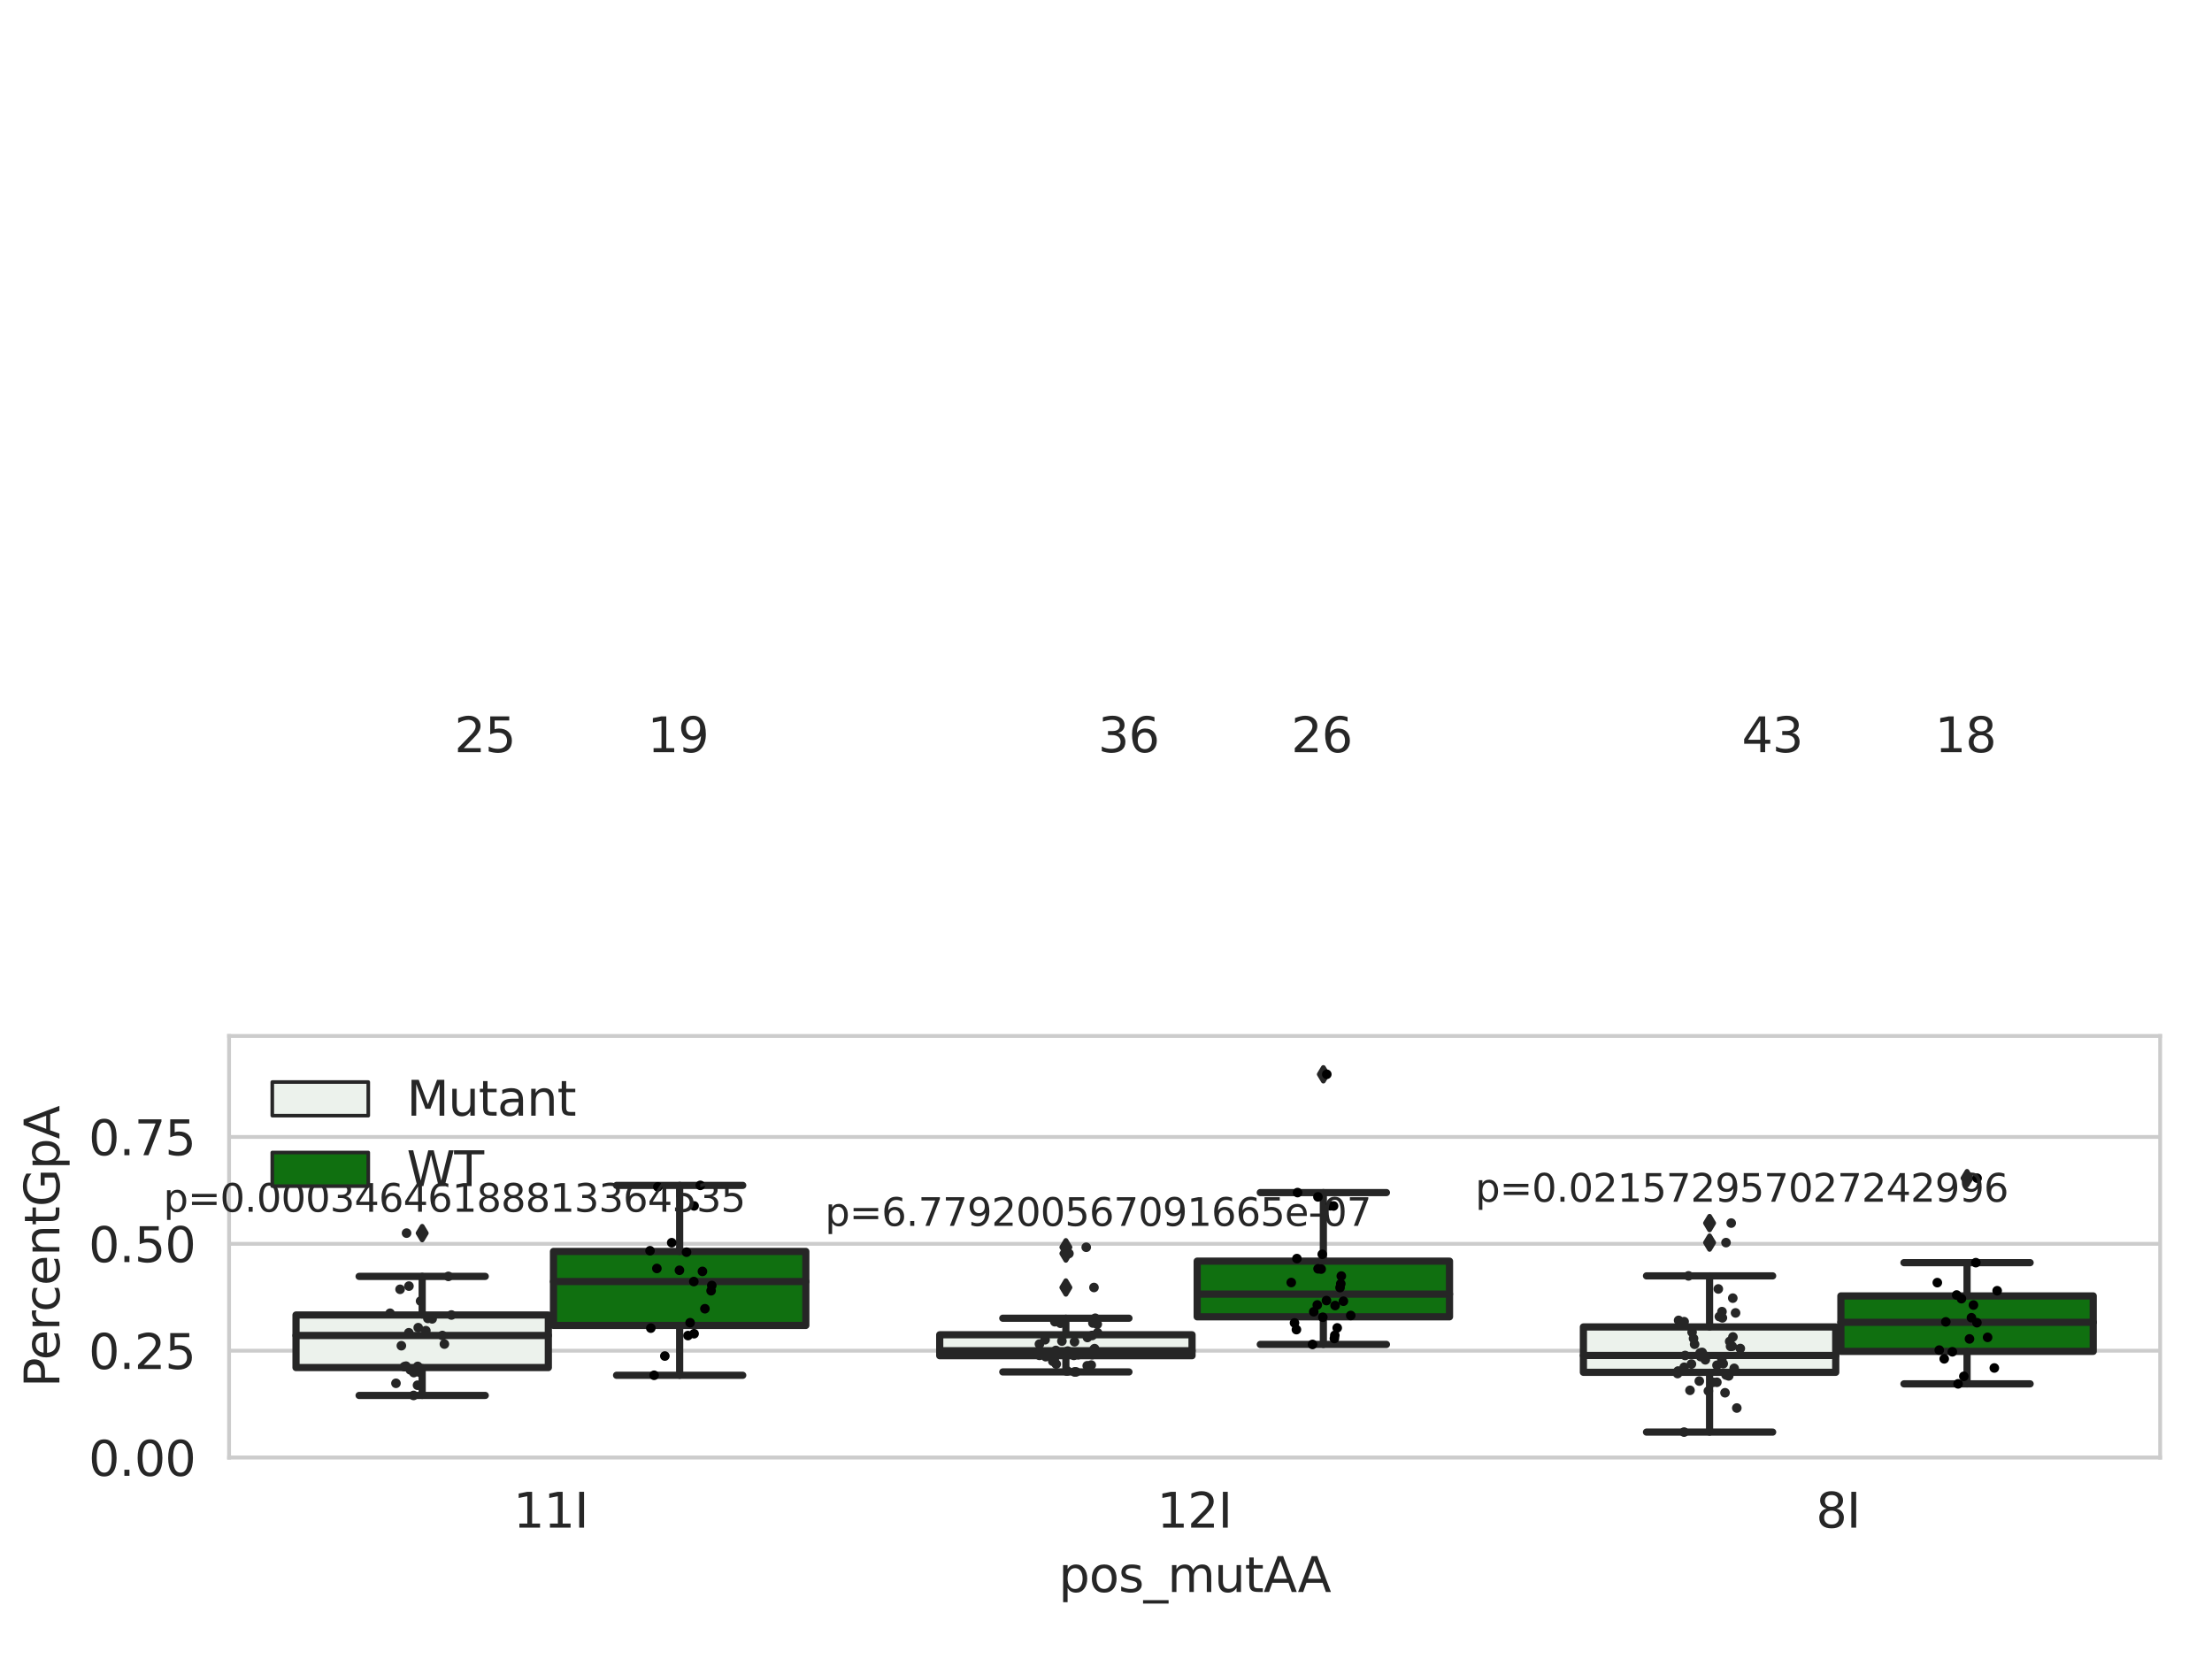 <?xml version="1.0" encoding="utf-8" standalone="no"?>
<!DOCTYPE svg PUBLIC "-//W3C//DTD SVG 1.1//EN"
  "http://www.w3.org/Graphics/SVG/1.1/DTD/svg11.dtd">
<svg xmlns:xlink="http://www.w3.org/1999/xlink" width="460.8pt" height="345.6pt" viewBox="0 0 460.8 345.6" xmlns="http://www.w3.org/2000/svg" version="1.1">
 <defs>
  <style type="text/css">*{stroke-linejoin: round; stroke-linecap: butt}</style>
 </defs>
 <g id="figure_1">
  <g id="patch_1">
   <path d="M 0 345.6 
L 460.8 345.6 
L 460.8 0 
L 0 0 
z
" style="fill: #ffffff"/>
  </g>
  <g id="axes_1">
   <g id="patch_2">
    <path d="M 47.72 303.64 
L 450 303.64 
L 450 215.812 
L 47.72 215.812 
z
" style="fill: #ffffff"/>
   </g>
   <g id="matplotlib.axis_1">
    <g id="xtick_1">
     <g id="text_1">
      <!-- 11I -->
      <g style="fill: #262626" transform="translate(106.929 318.238) scale(0.1 -0.1)">
       <defs>
        <path id="DejaVuSans-31" d="M 794 531 
L 1825 531 
L 1825 4091 
L 703 3866 
L 703 4441 
L 1819 4666 
L 2450 4666 
L 2450 531 
L 3481 531 
L 3481 0 
L 794 0 
L 794 531 
z
" transform="scale(0.016)"/>
        <path id="DejaVuSans-49" d="M 628 4666 
L 1259 4666 
L 1259 0 
L 628 0 
L 628 4666 
z
" transform="scale(0.016)"/>
       </defs>
       <use xlink:href="#DejaVuSans-31"/>
       <use xlink:href="#DejaVuSans-31" x="63.623"/>
       <use xlink:href="#DejaVuSans-49" x="127.246"/>
      </g>
     </g>
    </g>
    <g id="xtick_2">
     <g id="text_2">
      <!-- 12I -->
      <g style="fill: #262626" transform="translate(241.023 318.238) scale(0.1 -0.1)">
       <defs>
        <path id="DejaVuSans-32" d="M 1228 531 
L 3431 531 
L 3431 0 
L 469 0 
L 469 531 
Q 828 903 1448 1529 
Q 2069 2156 2228 2338 
Q 2531 2678 2651 2914 
Q 2772 3150 2772 3378 
Q 2772 3750 2511 3984 
Q 2250 4219 1831 4219 
Q 1534 4219 1204 4116 
Q 875 4013 500 3803 
L 500 4441 
Q 881 4594 1212 4672 
Q 1544 4750 1819 4750 
Q 2544 4750 2975 4387 
Q 3406 4025 3406 3419 
Q 3406 3131 3298 2873 
Q 3191 2616 2906 2266 
Q 2828 2175 2409 1742 
Q 1991 1309 1228 531 
z
" transform="scale(0.016)"/>
       </defs>
       <use xlink:href="#DejaVuSans-31"/>
       <use xlink:href="#DejaVuSans-32" x="63.623"/>
       <use xlink:href="#DejaVuSans-49" x="127.246"/>
      </g>
     </g>
    </g>
    <g id="xtick_3">
     <g id="text_3">
      <!-- 8I -->
      <g style="fill: #262626" transform="translate(378.297 318.238) scale(0.1 -0.1)">
       <defs>
        <path id="DejaVuSans-38" d="M 2034 2216 
Q 1584 2216 1326 1975 
Q 1069 1734 1069 1313 
Q 1069 891 1326 650 
Q 1584 409 2034 409 
Q 2484 409 2743 651 
Q 3003 894 3003 1313 
Q 3003 1734 2745 1975 
Q 2488 2216 2034 2216 
z
M 1403 2484 
Q 997 2584 770 2862 
Q 544 3141 544 3541 
Q 544 4100 942 4425 
Q 1341 4750 2034 4750 
Q 2731 4750 3128 4425 
Q 3525 4100 3525 3541 
Q 3525 3141 3298 2862 
Q 3072 2584 2669 2484 
Q 3125 2378 3379 2068 
Q 3634 1759 3634 1313 
Q 3634 634 3220 271 
Q 2806 -91 2034 -91 
Q 1263 -91 848 271 
Q 434 634 434 1313 
Q 434 1759 690 2068 
Q 947 2378 1403 2484 
z
M 1172 3481 
Q 1172 3119 1398 2916 
Q 1625 2713 2034 2713 
Q 2441 2713 2670 2916 
Q 2900 3119 2900 3481 
Q 2900 3844 2670 4047 
Q 2441 4250 2034 4250 
Q 1625 4250 1398 4047 
Q 1172 3844 1172 3481 
z
" transform="scale(0.016)"/>
       </defs>
       <use xlink:href="#DejaVuSans-38"/>
       <use xlink:href="#DejaVuSans-49" x="63.623"/>
      </g>
     </g>
    </g>
    <g id="text_4">
     <!-- pos_mutAA -->
     <g style="fill: #262626" transform="translate(220.544 331.638) scale(0.1 -0.1)">
      <defs>
       <path id="DejaVuSans-70" d="M 1159 525 
L 1159 -1331 
L 581 -1331 
L 581 3500 
L 1159 3500 
L 1159 2969 
Q 1341 3281 1617 3432 
Q 1894 3584 2278 3584 
Q 2916 3584 3314 3078 
Q 3713 2572 3713 1747 
Q 3713 922 3314 415 
Q 2916 -91 2278 -91 
Q 1894 -91 1617 61 
Q 1341 213 1159 525 
z
M 3116 1747 
Q 3116 2381 2855 2742 
Q 2594 3103 2138 3103 
Q 1681 3103 1420 2742 
Q 1159 2381 1159 1747 
Q 1159 1113 1420 752 
Q 1681 391 2138 391 
Q 2594 391 2855 752 
Q 3116 1113 3116 1747 
z
" transform="scale(0.016)"/>
       <path id="DejaVuSans-6f" d="M 1959 3097 
Q 1497 3097 1228 2736 
Q 959 2375 959 1747 
Q 959 1119 1226 758 
Q 1494 397 1959 397 
Q 2419 397 2687 759 
Q 2956 1122 2956 1747 
Q 2956 2369 2687 2733 
Q 2419 3097 1959 3097 
z
M 1959 3584 
Q 2709 3584 3137 3096 
Q 3566 2609 3566 1747 
Q 3566 888 3137 398 
Q 2709 -91 1959 -91 
Q 1206 -91 779 398 
Q 353 888 353 1747 
Q 353 2609 779 3096 
Q 1206 3584 1959 3584 
z
" transform="scale(0.016)"/>
       <path id="DejaVuSans-73" d="M 2834 3397 
L 2834 2853 
Q 2591 2978 2328 3040 
Q 2066 3103 1784 3103 
Q 1356 3103 1142 2972 
Q 928 2841 928 2578 
Q 928 2378 1081 2264 
Q 1234 2150 1697 2047 
L 1894 2003 
Q 2506 1872 2764 1633 
Q 3022 1394 3022 966 
Q 3022 478 2636 193 
Q 2250 -91 1575 -91 
Q 1294 -91 989 -36 
Q 684 19 347 128 
L 347 722 
Q 666 556 975 473 
Q 1284 391 1588 391 
Q 1994 391 2212 530 
Q 2431 669 2431 922 
Q 2431 1156 2273 1281 
Q 2116 1406 1581 1522 
L 1381 1569 
Q 847 1681 609 1914 
Q 372 2147 372 2553 
Q 372 3047 722 3315 
Q 1072 3584 1716 3584 
Q 2034 3584 2315 3537 
Q 2597 3491 2834 3397 
z
" transform="scale(0.016)"/>
       <path id="DejaVuSans-5f" d="M 3263 -1063 
L 3263 -1509 
L -63 -1509 
L -63 -1063 
L 3263 -1063 
z
" transform="scale(0.016)"/>
       <path id="DejaVuSans-6d" d="M 3328 2828 
Q 3544 3216 3844 3400 
Q 4144 3584 4550 3584 
Q 5097 3584 5394 3201 
Q 5691 2819 5691 2113 
L 5691 0 
L 5113 0 
L 5113 2094 
Q 5113 2597 4934 2840 
Q 4756 3084 4391 3084 
Q 3944 3084 3684 2787 
Q 3425 2491 3425 1978 
L 3425 0 
L 2847 0 
L 2847 2094 
Q 2847 2600 2669 2842 
Q 2491 3084 2119 3084 
Q 1678 3084 1418 2786 
Q 1159 2488 1159 1978 
L 1159 0 
L 581 0 
L 581 3500 
L 1159 3500 
L 1159 2956 
Q 1356 3278 1631 3431 
Q 1906 3584 2284 3584 
Q 2666 3584 2933 3390 
Q 3200 3197 3328 2828 
z
" transform="scale(0.016)"/>
       <path id="DejaVuSans-75" d="M 544 1381 
L 544 3500 
L 1119 3500 
L 1119 1403 
Q 1119 906 1312 657 
Q 1506 409 1894 409 
Q 2359 409 2629 706 
Q 2900 1003 2900 1516 
L 2900 3500 
L 3475 3500 
L 3475 0 
L 2900 0 
L 2900 538 
Q 2691 219 2414 64 
Q 2138 -91 1772 -91 
Q 1169 -91 856 284 
Q 544 659 544 1381 
z
M 1991 3584 
L 1991 3584 
z
" transform="scale(0.016)"/>
       <path id="DejaVuSans-74" d="M 1172 4494 
L 1172 3500 
L 2356 3500 
L 2356 3053 
L 1172 3053 
L 1172 1153 
Q 1172 725 1289 603 
Q 1406 481 1766 481 
L 2356 481 
L 2356 0 
L 1766 0 
Q 1100 0 847 248 
Q 594 497 594 1153 
L 594 3053 
L 172 3053 
L 172 3500 
L 594 3500 
L 594 4494 
L 1172 4494 
z
" transform="scale(0.016)"/>
       <path id="DejaVuSans-41" d="M 2188 4044 
L 1331 1722 
L 3047 1722 
L 2188 4044 
z
M 1831 4666 
L 2547 4666 
L 4325 0 
L 3669 0 
L 3244 1197 
L 1141 1197 
L 716 0 
L 50 0 
L 1831 4666 
z
" transform="scale(0.016)"/>
      </defs>
      <use xlink:href="#DejaVuSans-70"/>
      <use xlink:href="#DejaVuSans-6f" x="63.477"/>
      <use xlink:href="#DejaVuSans-73" x="124.658"/>
      <use xlink:href="#DejaVuSans-5f" x="176.758"/>
      <use xlink:href="#DejaVuSans-6d" x="226.758"/>
      <use xlink:href="#DejaVuSans-75" x="324.17"/>
      <use xlink:href="#DejaVuSans-74" x="387.549"/>
      <use xlink:href="#DejaVuSans-41" x="426.758"/>
      <use xlink:href="#DejaVuSans-41" x="497.916"/>
     </g>
    </g>
   </g>
   <g id="matplotlib.axis_2">
    <g id="ytick_1">
     <g id="line2d_1">
      <path d="M 47.72 303.64 
L 450 303.64 
" clip-path="url(#p7c38dbfe70)" style="fill: none; stroke: #cccccc; stroke-width: 0.8; stroke-linecap: round"/>
     </g>
     <g id="text_5">
      <!-- 0.00 -->
      <g style="fill: #262626" transform="translate(18.454 307.439) scale(0.1 -0.1)">
       <defs>
        <path id="DejaVuSans-30" d="M 2034 4250 
Q 1547 4250 1301 3770 
Q 1056 3291 1056 2328 
Q 1056 1369 1301 889 
Q 1547 409 2034 409 
Q 2525 409 2770 889 
Q 3016 1369 3016 2328 
Q 3016 3291 2770 3770 
Q 2525 4250 2034 4250 
z
M 2034 4750 
Q 2819 4750 3233 4129 
Q 3647 3509 3647 2328 
Q 3647 1150 3233 529 
Q 2819 -91 2034 -91 
Q 1250 -91 836 529 
Q 422 1150 422 2328 
Q 422 3509 836 4129 
Q 1250 4750 2034 4750 
z
" transform="scale(0.016)"/>
        <path id="DejaVuSans-2e" d="M 684 794 
L 1344 794 
L 1344 0 
L 684 0 
L 684 794 
z
" transform="scale(0.016)"/>
       </defs>
       <use xlink:href="#DejaVuSans-30"/>
       <use xlink:href="#DejaVuSans-2e" x="63.623"/>
       <use xlink:href="#DejaVuSans-30" x="95.41"/>
       <use xlink:href="#DejaVuSans-30" x="159.033"/>
      </g>
     </g>
    </g>
    <g id="ytick_2">
     <g id="line2d_2">
      <path d="M 47.72 281.376 
L 450 281.376 
" clip-path="url(#p7c38dbfe70)" style="fill: none; stroke: #cccccc; stroke-width: 0.8; stroke-linecap: round"/>
     </g>
     <g id="text_6">
      <!-- 0.25 -->
      <g style="fill: #262626" transform="translate(18.454 285.176) scale(0.1 -0.1)">
       <defs>
        <path id="DejaVuSans-35" d="M 691 4666 
L 3169 4666 
L 3169 4134 
L 1269 4134 
L 1269 2991 
Q 1406 3038 1543 3061 
Q 1681 3084 1819 3084 
Q 2600 3084 3056 2656 
Q 3513 2228 3513 1497 
Q 3513 744 3044 326 
Q 2575 -91 1722 -91 
Q 1428 -91 1123 -41 
Q 819 9 494 109 
L 494 744 
Q 775 591 1075 516 
Q 1375 441 1709 441 
Q 2250 441 2565 725 
Q 2881 1009 2881 1497 
Q 2881 1984 2565 2268 
Q 2250 2553 1709 2553 
Q 1456 2553 1204 2497 
Q 953 2441 691 2322 
L 691 4666 
z
" transform="scale(0.016)"/>
       </defs>
       <use xlink:href="#DejaVuSans-30"/>
       <use xlink:href="#DejaVuSans-2e" x="63.623"/>
       <use xlink:href="#DejaVuSans-32" x="95.41"/>
       <use xlink:href="#DejaVuSans-35" x="159.033"/>
      </g>
     </g>
    </g>
    <g id="ytick_3">
     <g id="line2d_3">
      <path d="M 47.72 259.113 
L 450 259.113 
" clip-path="url(#p7c38dbfe70)" style="fill: none; stroke: #cccccc; stroke-width: 0.8; stroke-linecap: round"/>
     </g>
     <g id="text_7">
      <!-- 0.50 -->
      <g style="fill: #262626" transform="translate(18.454 262.912) scale(0.1 -0.1)">
       <use xlink:href="#DejaVuSans-30"/>
       <use xlink:href="#DejaVuSans-2e" x="63.623"/>
       <use xlink:href="#DejaVuSans-35" x="95.41"/>
       <use xlink:href="#DejaVuSans-30" x="159.033"/>
      </g>
     </g>
    </g>
    <g id="ytick_4">
     <g id="line2d_4">
      <path d="M 47.72 236.849 
L 450 236.849 
" clip-path="url(#p7c38dbfe70)" style="fill: none; stroke: #cccccc; stroke-width: 0.8; stroke-linecap: round"/>
     </g>
     <g id="text_8">
      <!-- 0.75 -->
      <g style="fill: #262626" transform="translate(18.454 240.648) scale(0.1 -0.1)">
       <defs>
        <path id="DejaVuSans-37" d="M 525 4666 
L 3525 4666 
L 3525 4397 
L 1831 0 
L 1172 0 
L 2766 4134 
L 525 4134 
L 525 4666 
z
" transform="scale(0.016)"/>
       </defs>
       <use xlink:href="#DejaVuSans-30"/>
       <use xlink:href="#DejaVuSans-2e" x="63.623"/>
       <use xlink:href="#DejaVuSans-37" x="95.41"/>
       <use xlink:href="#DejaVuSans-35" x="159.033"/>
      </g>
     </g>
    </g>
    <g id="text_9">
     <!-- PercentGpA -->
     <g style="fill: #262626" transform="translate(12.375 289.002) rotate(-90) scale(0.1 -0.1)">
      <defs>
       <path id="DejaVuSans-50" d="M 1259 4147 
L 1259 2394 
L 2053 2394 
Q 2494 2394 2734 2622 
Q 2975 2850 2975 3272 
Q 2975 3691 2734 3919 
Q 2494 4147 2053 4147 
L 1259 4147 
z
M 628 4666 
L 2053 4666 
Q 2838 4666 3239 4311 
Q 3641 3956 3641 3272 
Q 3641 2581 3239 2228 
Q 2838 1875 2053 1875 
L 1259 1875 
L 1259 0 
L 628 0 
L 628 4666 
z
" transform="scale(0.016)"/>
       <path id="DejaVuSans-65" d="M 3597 1894 
L 3597 1613 
L 953 1613 
Q 991 1019 1311 708 
Q 1631 397 2203 397 
Q 2534 397 2845 478 
Q 3156 559 3463 722 
L 3463 178 
Q 3153 47 2828 -22 
Q 2503 -91 2169 -91 
Q 1331 -91 842 396 
Q 353 884 353 1716 
Q 353 2575 817 3079 
Q 1281 3584 2069 3584 
Q 2775 3584 3186 3129 
Q 3597 2675 3597 1894 
z
M 3022 2063 
Q 3016 2534 2758 2815 
Q 2500 3097 2075 3097 
Q 1594 3097 1305 2825 
Q 1016 2553 972 2059 
L 3022 2063 
z
" transform="scale(0.016)"/>
       <path id="DejaVuSans-72" d="M 2631 2963 
Q 2534 3019 2420 3045 
Q 2306 3072 2169 3072 
Q 1681 3072 1420 2755 
Q 1159 2438 1159 1844 
L 1159 0 
L 581 0 
L 581 3500 
L 1159 3500 
L 1159 2956 
Q 1341 3275 1631 3429 
Q 1922 3584 2338 3584 
Q 2397 3584 2469 3576 
Q 2541 3569 2628 3553 
L 2631 2963 
z
" transform="scale(0.016)"/>
       <path id="DejaVuSans-63" d="M 3122 3366 
L 3122 2828 
Q 2878 2963 2633 3030 
Q 2388 3097 2138 3097 
Q 1578 3097 1268 2742 
Q 959 2388 959 1747 
Q 959 1106 1268 751 
Q 1578 397 2138 397 
Q 2388 397 2633 464 
Q 2878 531 3122 666 
L 3122 134 
Q 2881 22 2623 -34 
Q 2366 -91 2075 -91 
Q 1284 -91 818 406 
Q 353 903 353 1747 
Q 353 2603 823 3093 
Q 1294 3584 2113 3584 
Q 2378 3584 2631 3529 
Q 2884 3475 3122 3366 
z
" transform="scale(0.016)"/>
       <path id="DejaVuSans-6e" d="M 3513 2113 
L 3513 0 
L 2938 0 
L 2938 2094 
Q 2938 2591 2744 2837 
Q 2550 3084 2163 3084 
Q 1697 3084 1428 2787 
Q 1159 2491 1159 1978 
L 1159 0 
L 581 0 
L 581 3500 
L 1159 3500 
L 1159 2956 
Q 1366 3272 1645 3428 
Q 1925 3584 2291 3584 
Q 2894 3584 3203 3211 
Q 3513 2838 3513 2113 
z
" transform="scale(0.016)"/>
       <path id="DejaVuSans-47" d="M 3809 666 
L 3809 1919 
L 2778 1919 
L 2778 2438 
L 4434 2438 
L 4434 434 
Q 4069 175 3628 42 
Q 3188 -91 2688 -91 
Q 1594 -91 976 548 
Q 359 1188 359 2328 
Q 359 3472 976 4111 
Q 1594 4750 2688 4750 
Q 3144 4750 3555 4637 
Q 3966 4525 4313 4306 
L 4313 3634 
Q 3963 3931 3569 4081 
Q 3175 4231 2741 4231 
Q 1884 4231 1454 3753 
Q 1025 3275 1025 2328 
Q 1025 1384 1454 906 
Q 1884 428 2741 428 
Q 3075 428 3337 486 
Q 3600 544 3809 666 
z
" transform="scale(0.016)"/>
      </defs>
      <use xlink:href="#DejaVuSans-50"/>
      <use xlink:href="#DejaVuSans-65" x="56.678"/>
      <use xlink:href="#DejaVuSans-72" x="118.201"/>
      <use xlink:href="#DejaVuSans-63" x="157.064"/>
      <use xlink:href="#DejaVuSans-65" x="212.045"/>
      <use xlink:href="#DejaVuSans-6e" x="273.568"/>
      <use xlink:href="#DejaVuSans-74" x="336.947"/>
      <use xlink:href="#DejaVuSans-47" x="376.156"/>
      <use xlink:href="#DejaVuSans-70" x="453.646"/>
      <use xlink:href="#DejaVuSans-41" x="517.123"/>
     </g>
    </g>
   </g>
   <g id="patch_3">
    <path d="M 61.666 284.89 
L 114.23 284.89 
L 114.23 273.939 
L 61.666 273.939 
L 61.666 284.89 
z
" clip-path="url(#p7c38dbfe70)" style="fill: #ecf2ec; stroke: #262626; stroke-width: 1.5; stroke-linejoin: miter"/>
   </g>
   <g id="patch_4">
    <path d="M 115.303 276.11 
L 167.868 276.11 
L 167.868 260.702 
L 115.303 260.702 
L 115.303 276.11 
z
" clip-path="url(#p7c38dbfe70)" style="fill: #107010; stroke: #262626; stroke-width: 1.5; stroke-linejoin: miter"/>
   </g>
   <g id="patch_5">
    <path d="M 195.759 282.419 
L 248.324 282.419 
L 248.324 278.058 
L 195.759 278.058 
L 195.759 282.419 
z
" clip-path="url(#p7c38dbfe70)" style="fill: #ecf2ec; stroke: #262626; stroke-width: 1.5; stroke-linejoin: miter"/>
   </g>
   <g id="patch_6">
    <path d="M 249.396 274.316 
L 301.961 274.316 
L 301.961 262.721 
L 249.396 262.721 
L 249.396 274.316 
z
" clip-path="url(#p7c38dbfe70)" style="fill: #107010; stroke: #262626; stroke-width: 1.5; stroke-linejoin: miter"/>
   </g>
   <g id="patch_7">
    <path d="M 329.852 285.875 
L 382.417 285.875 
L 382.417 276.425 
L 329.852 276.425 
L 329.852 285.875 
z
" clip-path="url(#p7c38dbfe70)" style="fill: #ecf2ec; stroke: #262626; stroke-width: 1.5; stroke-linejoin: miter"/>
   </g>
   <g id="patch_8">
    <path d="M 383.49 281.515 
L 436.054 281.515 
L 436.054 269.963 
L 383.49 269.963 
L 383.49 281.515 
z
" clip-path="url(#p7c38dbfe70)" style="fill: #107010; stroke: #262626; stroke-width: 1.5; stroke-linejoin: miter"/>
   </g>
   <g id="patch_9">
    <path d="M 114.767 303.64 
L 114.767 303.64 
L 114.767 303.64 
L 114.767 303.64 
z
" clip-path="url(#p7c38dbfe70)" style="fill: #ecf2ec; stroke: #262626; stroke-width: 0.75; stroke-linejoin: miter"/>
   </g>
   <g id="patch_10">
    <path d="M 114.767 303.64 
L 114.767 303.64 
L 114.767 303.64 
L 114.767 303.64 
z
" clip-path="url(#p7c38dbfe70)" style="fill: #107010; stroke: #262626; stroke-width: 0.75; stroke-linejoin: miter"/>
   </g>
   <g id="PathCollection_1"/>
   <g id="PathCollection_2"/>
   <g id="line2d_5">
    <path d="M 87.948 284.89 
L 87.948 290.694 
" clip-path="url(#p7c38dbfe70)" style="fill: none; stroke: #262626; stroke-width: 1.5; stroke-linecap: round"/>
   </g>
   <g id="line2d_6">
    <path d="M 87.948 273.939 
L 87.948 265.894 
" clip-path="url(#p7c38dbfe70)" style="fill: none; stroke: #262626; stroke-width: 1.5; stroke-linecap: round"/>
   </g>
   <g id="line2d_7">
    <path d="M 74.807 290.694 
L 101.089 290.694 
" clip-path="url(#p7c38dbfe70)" style="fill: none; stroke: #262626; stroke-width: 1.5; stroke-linecap: round"/>
   </g>
   <g id="line2d_8">
    <path d="M 74.807 265.894 
L 101.089 265.894 
" clip-path="url(#p7c38dbfe70)" style="fill: none; stroke: #262626; stroke-width: 1.5; stroke-linecap: round"/>
   </g>
   <g id="line2d_9">
    <defs>
     <path id="m9f55f925de" d="M -0 1.414 
L 0.849 0 
L 0 -1.414 
L -0.849 -0 
z
" style="stroke: #262626; stroke-linejoin: miter"/>
    </defs>
    <g clip-path="url(#p7c38dbfe70)">
     <use xlink:href="#m9f55f925de" x="87.948" y="256.881" style="fill: #262626; stroke: #262626; stroke-linejoin: miter"/>
    </g>
   </g>
   <g id="line2d_10">
    <path d="M 141.585 276.11 
L 141.585 286.496 
" clip-path="url(#p7c38dbfe70)" style="fill: none; stroke: #262626; stroke-width: 1.5; stroke-linecap: round"/>
   </g>
   <g id="line2d_11">
    <path d="M 141.585 260.702 
L 141.585 246.935 
" clip-path="url(#p7c38dbfe70)" style="fill: none; stroke: #262626; stroke-width: 1.5; stroke-linecap: round"/>
   </g>
   <g id="line2d_12">
    <path d="M 128.444 286.496 
L 154.726 286.496 
" clip-path="url(#p7c38dbfe70)" style="fill: none; stroke: #262626; stroke-width: 1.5; stroke-linecap: round"/>
   </g>
   <g id="line2d_13">
    <path d="M 128.444 246.935 
L 154.726 246.935 
" clip-path="url(#p7c38dbfe70)" style="fill: none; stroke: #262626; stroke-width: 1.5; stroke-linecap: round"/>
   </g>
   <g id="line2d_14"/>
   <g id="line2d_15">
    <path d="M 222.041 282.419 
L 222.041 285.798 
" clip-path="url(#p7c38dbfe70)" style="fill: none; stroke: #262626; stroke-width: 1.5; stroke-linecap: round"/>
   </g>
   <g id="line2d_16">
    <path d="M 222.041 278.058 
L 222.041 274.611 
" clip-path="url(#p7c38dbfe70)" style="fill: none; stroke: #262626; stroke-width: 1.5; stroke-linecap: round"/>
   </g>
   <g id="line2d_17">
    <path d="M 208.9 285.798 
L 235.182 285.798 
" clip-path="url(#p7c38dbfe70)" style="fill: none; stroke: #262626; stroke-width: 1.5; stroke-linecap: round"/>
   </g>
   <g id="line2d_18">
    <path d="M 208.9 274.611 
L 235.182 274.611 
" clip-path="url(#p7c38dbfe70)" style="fill: none; stroke: #262626; stroke-width: 1.5; stroke-linecap: round"/>
   </g>
   <g id="line2d_19">
    <g clip-path="url(#p7c38dbfe70)">
     <use xlink:href="#m9f55f925de" x="222.041" y="261.132" style="fill: #262626; stroke: #262626; stroke-linejoin: miter"/>
     <use xlink:href="#m9f55f925de" x="222.041" y="259.826" style="fill: #262626; stroke: #262626; stroke-linejoin: miter"/>
     <use xlink:href="#m9f55f925de" x="222.041" y="268.207" style="fill: #262626; stroke: #262626; stroke-linejoin: miter"/>
    </g>
   </g>
   <g id="line2d_20">
    <path d="M 275.679 274.316 
L 275.679 280.068 
" clip-path="url(#p7c38dbfe70)" style="fill: none; stroke: #262626; stroke-width: 1.5; stroke-linecap: round"/>
   </g>
   <g id="line2d_21">
    <path d="M 275.679 262.721 
L 275.679 248.437 
" clip-path="url(#p7c38dbfe70)" style="fill: none; stroke: #262626; stroke-width: 1.5; stroke-linecap: round"/>
   </g>
   <g id="line2d_22">
    <path d="M 262.538 280.068 
L 288.82 280.068 
" clip-path="url(#p7c38dbfe70)" style="fill: none; stroke: #262626; stroke-width: 1.5; stroke-linecap: round"/>
   </g>
   <g id="line2d_23">
    <path d="M 262.538 248.437 
L 288.82 248.437 
" clip-path="url(#p7c38dbfe70)" style="fill: none; stroke: #262626; stroke-width: 1.5; stroke-linecap: round"/>
   </g>
   <g id="line2d_24">
    <g clip-path="url(#p7c38dbfe70)">
     <use xlink:href="#m9f55f925de" x="275.679" y="223.796" style="fill: #262626; stroke: #262626; stroke-linejoin: miter"/>
    </g>
   </g>
   <g id="line2d_25">
    <path d="M 356.135 285.875 
L 356.135 298.332 
" clip-path="url(#p7c38dbfe70)" style="fill: none; stroke: #262626; stroke-width: 1.5; stroke-linecap: round"/>
   </g>
   <g id="line2d_26">
    <path d="M 356.135 276.425 
L 356.135 265.789 
" clip-path="url(#p7c38dbfe70)" style="fill: none; stroke: #262626; stroke-width: 1.5; stroke-linecap: round"/>
   </g>
   <g id="line2d_27">
    <path d="M 342.994 298.332 
L 369.276 298.332 
" clip-path="url(#p7c38dbfe70)" style="fill: none; stroke: #262626; stroke-width: 1.5; stroke-linecap: round"/>
   </g>
   <g id="line2d_28">
    <path d="M 342.994 265.789 
L 369.276 265.789 
" clip-path="url(#p7c38dbfe70)" style="fill: none; stroke: #262626; stroke-width: 1.5; stroke-linecap: round"/>
   </g>
   <g id="line2d_29">
    <g clip-path="url(#p7c38dbfe70)">
     <use xlink:href="#m9f55f925de" x="356.135" y="258.857" style="fill: #262626; stroke: #262626; stroke-linejoin: miter"/>
     <use xlink:href="#m9f55f925de" x="356.135" y="254.791" style="fill: #262626; stroke: #262626; stroke-linejoin: miter"/>
    </g>
   </g>
   <g id="line2d_30">
    <path d="M 409.772 281.515 
L 409.772 288.282 
" clip-path="url(#p7c38dbfe70)" style="fill: none; stroke: #262626; stroke-width: 1.5; stroke-linecap: round"/>
   </g>
   <g id="line2d_31">
    <path d="M 409.772 269.963 
L 409.772 263.035 
" clip-path="url(#p7c38dbfe70)" style="fill: none; stroke: #262626; stroke-width: 1.5; stroke-linecap: round"/>
   </g>
   <g id="line2d_32">
    <path d="M 396.631 288.282 
L 422.913 288.282 
" clip-path="url(#p7c38dbfe70)" style="fill: none; stroke: #262626; stroke-width: 1.5; stroke-linecap: round"/>
   </g>
   <g id="line2d_33">
    <path d="M 396.631 263.035 
L 422.913 263.035 
" clip-path="url(#p7c38dbfe70)" style="fill: none; stroke: #262626; stroke-width: 1.5; stroke-linecap: round"/>
   </g>
   <g id="line2d_34">
    <g clip-path="url(#p7c38dbfe70)">
     <use xlink:href="#m9f55f925de" x="409.772" y="245.432" style="fill: #262626; stroke: #262626; stroke-linejoin: miter"/>
    </g>
   </g>
   <g id="line2d_35">
    <path d="M 61.666 278.206 
L 114.23 278.206 
" clip-path="url(#p7c38dbfe70)" style="fill: none; stroke: #262626; stroke-width: 1.5; stroke-linecap: round"/>
   </g>
   <g id="line2d_36">
    <path d="M 115.303 266.973 
L 167.868 266.973 
" clip-path="url(#p7c38dbfe70)" style="fill: none; stroke: #262626; stroke-width: 1.5; stroke-linecap: round"/>
   </g>
   <g id="line2d_37">
    <path d="M 195.759 281.387 
L 248.324 281.387 
" clip-path="url(#p7c38dbfe70)" style="fill: none; stroke: #262626; stroke-width: 1.5; stroke-linecap: round"/>
   </g>
   <g id="line2d_38">
    <path d="M 249.396 269.583 
L 301.961 269.583 
" clip-path="url(#p7c38dbfe70)" style="fill: none; stroke: #262626; stroke-width: 1.5; stroke-linecap: round"/>
   </g>
   <g id="line2d_39">
    <path d="M 329.852 282.371 
L 382.417 282.371 
" clip-path="url(#p7c38dbfe70)" style="fill: none; stroke: #262626; stroke-width: 1.5; stroke-linecap: round"/>
   </g>
   <g id="line2d_40">
    <path d="M 383.49 275.457 
L 436.054 275.457 
" clip-path="url(#p7c38dbfe70)" style="fill: none; stroke: #262626; stroke-width: 1.5; stroke-linecap: round"/>
   </g>
   <g id="patch_11">
    <path d="M 47.72 303.64 
L 47.72 215.812 
" style="fill: none; stroke: #cccccc; stroke-width: 0.8; stroke-linejoin: miter; stroke-linecap: square"/>
   </g>
   <g id="patch_12">
    <path d="M 450 303.64 
L 450 215.812 
" style="fill: none; stroke: #cccccc; stroke-width: 0.8; stroke-linejoin: miter; stroke-linecap: square"/>
   </g>
   <g id="patch_13">
    <path d="M 47.72 303.64 
L 450 303.64 
" style="fill: none; stroke: #cccccc; stroke-width: 0.8; stroke-linejoin: miter; stroke-linecap: square"/>
   </g>
   <g id="patch_14">
    <path d="M 47.72 215.812 
L 450 215.812 
" style="fill: none; stroke: #cccccc; stroke-width: 0.8; stroke-linejoin: miter; stroke-linecap: square"/>
   </g>
   <g id="PathCollection_3">
    <defs>
     <path id="C0_0_edad32d024" d="M 0 1 
C 0.265 1 0.52 0.895 0.707 0.707 
C 0.895 0.52 1 0.265 1 -0 
C 1 -0.265 0.895 -0.52 0.707 -0.707 
C 0.52 -0.895 0.265 -1 0 -1 
C -0.265 -1 -0.52 -0.895 -0.707 -0.707 
C -0.895 -0.52 -1 -0.265 -1 0 
C -1 0.265 -0.895 0.52 -0.707 0.707 
C -0.52 0.895 -0.265 1 0 1 
z
"/>
    </defs>
    <g clip-path="url(#p7c38dbfe70)">
     <use xlink:href="#C0_0_edad32d024" x="85.191" y="267.917" style="fill: #262626"/>
    </g>
    <g clip-path="url(#p7c38dbfe70)">
     <use xlink:href="#C0_0_edad32d024" x="84.229" y="284.705" style="fill: #262626"/>
    </g>
    <g clip-path="url(#p7c38dbfe70)">
     <use xlink:href="#C0_0_edad32d024" x="93.405" y="265.894" style="fill: #262626"/>
    </g>
    <g clip-path="url(#p7c38dbfe70)">
     <use xlink:href="#C0_0_edad32d024" x="81.258" y="273.574" style="fill: #262626"/>
    </g>
    <g clip-path="url(#p7c38dbfe70)">
     <use xlink:href="#C0_0_edad32d024" x="83.611" y="280.337" style="fill: #262626"/>
    </g>
    <g clip-path="url(#p7c38dbfe70)">
     <use xlink:href="#C0_0_edad32d024" x="85.164" y="277.638" style="fill: #262626"/>
    </g>
    <g clip-path="url(#p7c38dbfe70)">
     <use xlink:href="#C0_0_edad32d024" x="87.615" y="271.037" style="fill: #262626"/>
    </g>
    <g clip-path="url(#p7c38dbfe70)">
     <use xlink:href="#C0_0_edad32d024" x="87.162" y="284.89" style="fill: #262626"/>
    </g>
    <g clip-path="url(#p7c38dbfe70)">
     <use xlink:href="#C0_0_edad32d024" x="87.46" y="285.894" style="fill: #262626"/>
    </g>
    <g clip-path="url(#p7c38dbfe70)">
     <use xlink:href="#C0_0_edad32d024" x="82.487" y="288.165" style="fill: #262626"/>
    </g>
    <g clip-path="url(#p7c38dbfe70)">
     <use xlink:href="#C0_0_edad32d024" x="87.023" y="284.642" style="fill: #262626"/>
    </g>
    <g clip-path="url(#p7c38dbfe70)">
     <use xlink:href="#C0_0_edad32d024" x="84.693" y="256.881" style="fill: #262626"/>
    </g>
    <g clip-path="url(#p7c38dbfe70)">
     <use xlink:href="#C0_0_edad32d024" x="90.023" y="274.741" style="fill: #262626"/>
    </g>
    <g clip-path="url(#p7c38dbfe70)">
     <use xlink:href="#C0_0_edad32d024" x="85.465" y="285.357" style="fill: #262626"/>
    </g>
    <g clip-path="url(#p7c38dbfe70)">
     <use xlink:href="#C0_0_edad32d024" x="86.976" y="288.566" style="fill: #262626"/>
    </g>
    <g clip-path="url(#p7c38dbfe70)">
     <use xlink:href="#C0_0_edad32d024" x="94.037" y="273.939" style="fill: #262626"/>
    </g>
    <g clip-path="url(#p7c38dbfe70)">
     <use xlink:href="#C0_0_edad32d024" x="92.157" y="278.206" style="fill: #262626"/>
    </g>
    <g clip-path="url(#p7c38dbfe70)">
     <use xlink:href="#C0_0_edad32d024" x="86.154" y="290.694" style="fill: #262626"/>
    </g>
    <g clip-path="url(#p7c38dbfe70)">
     <use xlink:href="#C0_0_edad32d024" x="89.126" y="274.65" style="fill: #262626"/>
    </g>
    <g clip-path="url(#p7c38dbfe70)">
     <use xlink:href="#C0_0_edad32d024" x="83.343" y="268.587" style="fill: #262626"/>
    </g>
    <g clip-path="url(#p7c38dbfe70)">
     <use xlink:href="#C0_0_edad32d024" x="86.204" y="285.934" style="fill: #262626"/>
    </g>
    <g clip-path="url(#p7c38dbfe70)">
     <use xlink:href="#C0_0_edad32d024" x="87.122" y="276.575" style="fill: #262626"/>
    </g>
    <g clip-path="url(#p7c38dbfe70)">
     <use xlink:href="#C0_0_edad32d024" x="84.579" y="284.595" style="fill: #262626"/>
    </g>
    <g clip-path="url(#p7c38dbfe70)">
     <use xlink:href="#C0_0_edad32d024" x="92.576" y="279.994" style="fill: #262626"/>
    </g>
    <g clip-path="url(#p7c38dbfe70)">
     <use xlink:href="#C0_0_edad32d024" x="88.716" y="277.208" style="fill: #262626"/>
    </g>
   </g>
   <g id="PathCollection_4">
    <defs>
     <path id="C1_0_ee3b71545d" d="M 0 1 
C 0.265 1 0.52 0.895 0.707 0.707 
C 0.895 0.52 1 0.265 1 -0 
C 1 -0.265 0.895 -0.52 0.707 -0.707 
C 0.52 -0.895 0.265 -1 0 -1 
C -0.265 -1 -0.52 -0.895 -0.707 -0.707 
C -0.895 -0.52 -1 -0.265 -1 0 
C -1 0.265 -0.895 0.52 -0.707 0.707 
C -0.52 0.895 -0.265 1 0 1 
z
"/>
    </defs>
    <g clip-path="url(#p7c38dbfe70)">
     <use xlink:href="#C1_0_ee3b71545d" x="137.039" y="247.242"/>
    </g>
    <g clip-path="url(#p7c38dbfe70)">
     <use xlink:href="#C1_0_ee3b71545d" x="144.535" y="266.973"/>
    </g>
    <g clip-path="url(#p7c38dbfe70)">
     <use xlink:href="#C1_0_ee3b71545d" x="145.887" y="246.935"/>
    </g>
    <g clip-path="url(#p7c38dbfe70)">
     <use xlink:href="#C1_0_ee3b71545d" x="135.413" y="260.552"/>
    </g>
    <g clip-path="url(#p7c38dbfe70)">
     <use xlink:href="#C1_0_ee3b71545d" x="139.93" y="258.876"/>
    </g>
    <g clip-path="url(#p7c38dbfe70)">
     <use xlink:href="#C1_0_ee3b71545d" x="136.264" y="286.496"/>
    </g>
    <g clip-path="url(#p7c38dbfe70)">
     <use xlink:href="#C1_0_ee3b71545d" x="141.541" y="264.621"/>
    </g>
    <g clip-path="url(#p7c38dbfe70)">
     <use xlink:href="#C1_0_ee3b71545d" x="144.593" y="251.214"/>
    </g>
    <g clip-path="url(#p7c38dbfe70)">
     <use xlink:href="#C1_0_ee3b71545d" x="138.499" y="282.485"/>
    </g>
    <g clip-path="url(#p7c38dbfe70)">
     <use xlink:href="#C1_0_ee3b71545d" x="143.763" y="275.546"/>
    </g>
    <g clip-path="url(#p7c38dbfe70)">
     <use xlink:href="#C1_0_ee3b71545d" x="144.594" y="277.836"/>
    </g>
    <g clip-path="url(#p7c38dbfe70)">
     <use xlink:href="#C1_0_ee3b71545d" x="135.577" y="276.675"/>
    </g>
    <g clip-path="url(#p7c38dbfe70)">
     <use xlink:href="#C1_0_ee3b71545d" x="148.134" y="268.887"/>
    </g>
    <g clip-path="url(#p7c38dbfe70)">
     <use xlink:href="#C1_0_ee3b71545d" x="143.32" y="278.225"/>
    </g>
    <g clip-path="url(#p7c38dbfe70)">
     <use xlink:href="#C1_0_ee3b71545d" x="143.016" y="260.852"/>
    </g>
    <g clip-path="url(#p7c38dbfe70)">
     <use xlink:href="#C1_0_ee3b71545d" x="146.332" y="264.855"/>
    </g>
    <g clip-path="url(#p7c38dbfe70)">
     <use xlink:href="#C1_0_ee3b71545d" x="146.847" y="272.634"/>
    </g>
    <g clip-path="url(#p7c38dbfe70)">
     <use xlink:href="#C1_0_ee3b71545d" x="136.839" y="264.244"/>
    </g>
    <g clip-path="url(#p7c38dbfe70)">
     <use xlink:href="#C1_0_ee3b71545d" x="148.278" y="267.793"/>
    </g>
   </g>
   <g id="PathCollection_5">
    <defs>
     <path id="C2_0_8cd9f56251" d="M 0 1 
C 0.265 1 0.52 0.895 0.707 0.707 
C 0.895 0.52 1 0.265 1 -0 
C 1 -0.265 0.895 -0.52 0.707 -0.707 
C 0.52 -0.895 0.265 -1 0 -1 
C -0.265 -1 -0.52 -0.895 -0.707 -0.707 
C -0.895 -0.52 -1 -0.265 -1 0 
C -1 0.265 -0.895 0.52 -0.707 0.707 
C -0.52 0.895 -0.265 1 0 1 
z
"/>
    </defs>
    <g clip-path="url(#p7c38dbfe70)">
     <use xlink:href="#C2_0_8cd9f56251" x="222.79" y="282.07" style="fill: #262626"/>
    </g>
    <g clip-path="url(#p7c38dbfe70)">
     <use xlink:href="#C2_0_8cd9f56251" x="217.839" y="282.619" style="fill: #262626"/>
    </g>
    <g clip-path="url(#p7c38dbfe70)">
     <use xlink:href="#C2_0_8cd9f56251" x="224.607" y="282.213" style="fill: #262626"/>
    </g>
    <g clip-path="url(#p7c38dbfe70)">
     <use xlink:href="#C2_0_8cd9f56251" x="219.959" y="281.318" style="fill: #262626"/>
    </g>
    <g clip-path="url(#p7c38dbfe70)">
     <use xlink:href="#C2_0_8cd9f56251" x="222.676" y="261.132" style="fill: #262626"/>
    </g>
    <g clip-path="url(#p7c38dbfe70)">
     <use xlink:href="#C2_0_8cd9f56251" x="216.532" y="279.999" style="fill: #262626"/>
    </g>
    <g clip-path="url(#p7c38dbfe70)">
     <use xlink:href="#C2_0_8cd9f56251" x="227.853" y="281.178" style="fill: #262626"/>
    </g>
    <g clip-path="url(#p7c38dbfe70)">
     <use xlink:href="#C2_0_8cd9f56251" x="226.487" y="284.515" style="fill: #262626"/>
    </g>
    <g clip-path="url(#p7c38dbfe70)">
     <use xlink:href="#C2_0_8cd9f56251" x="217.712" y="279.09" style="fill: #262626"/>
    </g>
    <g clip-path="url(#p7c38dbfe70)">
     <use xlink:href="#C2_0_8cd9f56251" x="227.673" y="275.608" style="fill: #262626"/>
    </g>
    <g clip-path="url(#p7c38dbfe70)">
     <use xlink:href="#C2_0_8cd9f56251" x="228.159" y="274.611" style="fill: #262626"/>
    </g>
    <g clip-path="url(#p7c38dbfe70)">
     <use xlink:href="#C2_0_8cd9f56251" x="220.917" y="275.66" style="fill: #262626"/>
    </g>
    <g clip-path="url(#p7c38dbfe70)">
     <use xlink:href="#C2_0_8cd9f56251" x="219.75" y="275.339" style="fill: #262626"/>
    </g>
    <g clip-path="url(#p7c38dbfe70)">
     <use xlink:href="#C2_0_8cd9f56251" x="220.698" y="281.774" style="fill: #262626"/>
    </g>
    <g clip-path="url(#p7c38dbfe70)">
     <use xlink:href="#C2_0_8cd9f56251" x="219.319" y="283.572" style="fill: #262626"/>
    </g>
    <g clip-path="url(#p7c38dbfe70)">
     <use xlink:href="#C2_0_8cd9f56251" x="219.632" y="283.05" style="fill: #262626"/>
    </g>
    <g clip-path="url(#p7c38dbfe70)">
     <use xlink:href="#C2_0_8cd9f56251" x="223.7" y="282.353" style="fill: #262626"/>
    </g>
    <g clip-path="url(#p7c38dbfe70)">
     <use xlink:href="#C2_0_8cd9f56251" x="218.865" y="282.047" style="fill: #262626"/>
    </g>
    <g clip-path="url(#p7c38dbfe70)">
     <use xlink:href="#C2_0_8cd9f56251" x="220.033" y="284.165" style="fill: #262626"/>
    </g>
    <g clip-path="url(#p7c38dbfe70)">
     <use xlink:href="#C2_0_8cd9f56251" x="221.213" y="279.374" style="fill: #262626"/>
    </g>
    <g clip-path="url(#p7c38dbfe70)">
     <use xlink:href="#C2_0_8cd9f56251" x="228.64" y="277.641" style="fill: #262626"/>
    </g>
    <g clip-path="url(#p7c38dbfe70)">
     <use xlink:href="#C2_0_8cd9f56251" x="228.581" y="275.866" style="fill: #262626"/>
    </g>
    <g clip-path="url(#p7c38dbfe70)">
     <use xlink:href="#C2_0_8cd9f56251" x="226.282" y="259.826" style="fill: #262626"/>
    </g>
    <g clip-path="url(#p7c38dbfe70)">
     <use xlink:href="#C2_0_8cd9f56251" x="224.162" y="285.79" style="fill: #262626"/>
    </g>
    <g clip-path="url(#p7c38dbfe70)">
     <use xlink:href="#C2_0_8cd9f56251" x="222.429" y="281.456" style="fill: #262626"/>
    </g>
    <g clip-path="url(#p7c38dbfe70)">
     <use xlink:href="#C2_0_8cd9f56251" x="227.896" y="268.207" style="fill: #262626"/>
    </g>
    <g clip-path="url(#p7c38dbfe70)">
     <use xlink:href="#C2_0_8cd9f56251" x="222.345" y="285.599" style="fill: #262626"/>
    </g>
    <g clip-path="url(#p7c38dbfe70)">
     <use xlink:href="#C2_0_8cd9f56251" x="223.843" y="279.514" style="fill: #262626"/>
    </g>
    <g clip-path="url(#p7c38dbfe70)">
     <use xlink:href="#C2_0_8cd9f56251" x="227.324" y="284.374" style="fill: #262626"/>
    </g>
    <g clip-path="url(#p7c38dbfe70)">
     <use xlink:href="#C2_0_8cd9f56251" x="223.849" y="285.798" style="fill: #262626"/>
    </g>
    <g clip-path="url(#p7c38dbfe70)">
     <use xlink:href="#C2_0_8cd9f56251" x="227.532" y="278.197" style="fill: #262626"/>
    </g>
    <g clip-path="url(#p7c38dbfe70)">
     <use xlink:href="#C2_0_8cd9f56251" x="226.533" y="278.625" style="fill: #262626"/>
    </g>
    <g clip-path="url(#p7c38dbfe70)">
     <use xlink:href="#C2_0_8cd9f56251" x="216.535" y="282.343" style="fill: #262626"/>
    </g>
    <g clip-path="url(#p7c38dbfe70)">
     <use xlink:href="#C2_0_8cd9f56251" x="228.021" y="280.944" style="fill: #262626"/>
    </g>
    <g clip-path="url(#p7c38dbfe70)">
     <use xlink:href="#C2_0_8cd9f56251" x="223.61" y="282.081" style="fill: #262626"/>
    </g>
    <g clip-path="url(#p7c38dbfe70)">
     <use xlink:href="#C2_0_8cd9f56251" x="227.494" y="282.204" style="fill: #262626"/>
    </g>
   </g>
   <g id="PathCollection_6">
    <defs>
     <path id="C3_0_bb8295f656" d="M 0 1 
C 0.265 1 0.52 0.895 0.707 0.707 
C 0.895 0.52 1 0.265 1 -0 
C 1 -0.265 0.895 -0.52 0.707 -0.707 
C 0.52 -0.895 0.265 -1 0 -1 
C -0.265 -1 -0.52 -0.895 -0.707 -0.707 
C -0.895 -0.52 -1 -0.265 -1 0 
C -1 0.265 -0.895 0.52 -0.707 0.707 
C -0.52 0.895 -0.265 1 0 1 
z
"/>
    </defs>
    <g clip-path="url(#p7c38dbfe70)">
     <use xlink:href="#C3_0_bb8295f656" x="277.119" y="251.186"/>
    </g>
    <g clip-path="url(#p7c38dbfe70)">
     <use xlink:href="#C3_0_bb8295f656" x="278.567" y="276.624"/>
    </g>
    <g clip-path="url(#p7c38dbfe70)">
     <use xlink:href="#C3_0_bb8295f656" x="273.68" y="273.261"/>
    </g>
    <g clip-path="url(#p7c38dbfe70)">
     <use xlink:href="#C3_0_bb8295f656" x="277.978" y="278.834"/>
    </g>
    <g clip-path="url(#p7c38dbfe70)">
     <use xlink:href="#C3_0_bb8295f656" x="274.576" y="264.318"/>
    </g>
    <g clip-path="url(#p7c38dbfe70)">
     <use xlink:href="#C3_0_bb8295f656" x="274.415" y="271.846"/>
    </g>
    <g clip-path="url(#p7c38dbfe70)">
     <use xlink:href="#C3_0_bb8295f656" x="277.806" y="251.226"/>
    </g>
    <g clip-path="url(#p7c38dbfe70)">
     <use xlink:href="#C3_0_bb8295f656" x="270.303" y="248.437"/>
    </g>
    <g clip-path="url(#p7c38dbfe70)">
     <use xlink:href="#C3_0_bb8295f656" x="281.386" y="274.042"/>
    </g>
    <g clip-path="url(#p7c38dbfe70)">
     <use xlink:href="#C3_0_bb8295f656" x="269.672" y="275.591"/>
    </g>
    <g clip-path="url(#p7c38dbfe70)">
     <use xlink:href="#C3_0_bb8295f656" x="270.168" y="262.188"/>
    </g>
    <g clip-path="url(#p7c38dbfe70)">
     <use xlink:href="#C3_0_bb8295f656" x="274.552" y="249.334"/>
    </g>
    <g clip-path="url(#p7c38dbfe70)">
     <use xlink:href="#C3_0_bb8295f656" x="275.566" y="274.408"/>
    </g>
    <g clip-path="url(#p7c38dbfe70)">
     <use xlink:href="#C3_0_bb8295f656" x="268.991" y="267.173"/>
    </g>
    <g clip-path="url(#p7c38dbfe70)">
     <use xlink:href="#C3_0_bb8295f656" x="273.42" y="280.068"/>
    </g>
    <g clip-path="url(#p7c38dbfe70)">
     <use xlink:href="#C3_0_bb8295f656" x="279.857" y="271.064"/>
    </g>
    <g clip-path="url(#p7c38dbfe70)">
     <use xlink:href="#C3_0_bb8295f656" x="278.129" y="271.964"/>
    </g>
    <g clip-path="url(#p7c38dbfe70)">
     <use xlink:href="#C3_0_bb8295f656" x="279.313" y="267.432"/>
    </g>
    <g clip-path="url(#p7c38dbfe70)">
     <use xlink:href="#C3_0_bb8295f656" x="279.156" y="268.233"/>
    </g>
    <g clip-path="url(#p7c38dbfe70)">
     <use xlink:href="#C3_0_bb8295f656" x="278.065" y="278.17"/>
    </g>
    <g clip-path="url(#p7c38dbfe70)">
     <use xlink:href="#C3_0_bb8295f656" x="270.07" y="276.982"/>
    </g>
    <g clip-path="url(#p7c38dbfe70)">
     <use xlink:href="#C3_0_bb8295f656" x="275.224" y="264.372"/>
    </g>
    <g clip-path="url(#p7c38dbfe70)">
     <use xlink:href="#C3_0_bb8295f656" x="279.419" y="265.824"/>
    </g>
    <g clip-path="url(#p7c38dbfe70)">
     <use xlink:href="#C3_0_bb8295f656" x="276.325" y="270.933"/>
    </g>
    <g clip-path="url(#p7c38dbfe70)">
     <use xlink:href="#C3_0_bb8295f656" x="275.451" y="261.292"/>
    </g>
    <g clip-path="url(#p7c38dbfe70)">
     <use xlink:href="#C3_0_bb8295f656" x="276.395" y="223.796"/>
    </g>
   </g>
   <g id="PathCollection_7">
    <defs>
     <path id="C4_0_fcb775247c" d="M 0 1 
C 0.265 1 0.52 0.895 0.707 0.707 
C 0.895 0.52 1 0.265 1 -0 
C 1 -0.265 0.895 -0.52 0.707 -0.707 
C 0.52 -0.895 0.265 -1 0 -1 
C -0.265 -1 -0.52 -0.895 -0.707 -0.707 
C -0.895 -0.52 -1 -0.265 -1 0 
C -1 0.265 -0.895 0.52 -0.707 0.707 
C -0.52 0.895 -0.265 1 0 1 
z
"/>
    </defs>
    <g clip-path="url(#p7c38dbfe70)">
     <use xlink:href="#C4_0_fcb775247c" x="350.838" y="275.328" style="fill: #262626"/>
    </g>
    <g clip-path="url(#p7c38dbfe70)">
     <use xlink:href="#C4_0_fcb775247c" x="358.721" y="273.238" style="fill: #262626"/>
    </g>
    <g clip-path="url(#p7c38dbfe70)">
     <use xlink:href="#C4_0_fcb775247c" x="352.056" y="289.63" style="fill: #262626"/>
    </g>
    <g clip-path="url(#p7c38dbfe70)">
     <use xlink:href="#C4_0_fcb775247c" x="354.161" y="281.839" style="fill: #262626"/>
    </g>
    <g clip-path="url(#p7c38dbfe70)">
     <use xlink:href="#C4_0_fcb775247c" x="355.231" y="282.512" style="fill: #262626"/>
    </g>
    <g clip-path="url(#p7c38dbfe70)">
     <use xlink:href="#C4_0_fcb775247c" x="355.256" y="283.272" style="fill: #262626"/>
    </g>
    <g clip-path="url(#p7c38dbfe70)">
     <use xlink:href="#C4_0_fcb775247c" x="359.56" y="258.857" style="fill: #262626"/>
    </g>
    <g clip-path="url(#p7c38dbfe70)">
     <use xlink:href="#C4_0_fcb775247c" x="351.742" y="265.789" style="fill: #262626"/>
    </g>
    <g clip-path="url(#p7c38dbfe70)">
     <use xlink:href="#C4_0_fcb775247c" x="358.806" y="274.527" style="fill: #262626"/>
    </g>
    <g clip-path="url(#p7c38dbfe70)">
     <use xlink:href="#C4_0_fcb775247c" x="360.503" y="280.474" style="fill: #262626"/>
    </g>
    <g clip-path="url(#p7c38dbfe70)">
     <use xlink:href="#C4_0_fcb775247c" x="361.262" y="285.051" style="fill: #262626"/>
    </g>
    <g clip-path="url(#p7c38dbfe70)">
     <use xlink:href="#C4_0_fcb775247c" x="361.808" y="293.317" style="fill: #262626"/>
    </g>
    <g clip-path="url(#p7c38dbfe70)">
     <use xlink:href="#C4_0_fcb775247c" x="355.886" y="289.771" style="fill: #262626"/>
    </g>
    <g clip-path="url(#p7c38dbfe70)">
     <use xlink:href="#C4_0_fcb775247c" x="360.641" y="254.791" style="fill: #262626"/>
    </g>
    <g clip-path="url(#p7c38dbfe70)">
     <use xlink:href="#C4_0_fcb775247c" x="357.655" y="287.952" style="fill: #262626"/>
    </g>
    <g clip-path="url(#p7c38dbfe70)">
     <use xlink:href="#C4_0_fcb775247c" x="358.978" y="284.086" style="fill: #262626"/>
    </g>
    <g clip-path="url(#p7c38dbfe70)">
     <use xlink:href="#C4_0_fcb775247c" x="354.265" y="282.61" style="fill: #262626"/>
    </g>
    <g clip-path="url(#p7c38dbfe70)">
     <use xlink:href="#C4_0_fcb775247c" x="351.043" y="282.371" style="fill: #262626"/>
    </g>
    <g clip-path="url(#p7c38dbfe70)">
     <use xlink:href="#C4_0_fcb775247c" x="362.539" y="280.918" style="fill: #262626"/>
    </g>
    <g clip-path="url(#p7c38dbfe70)">
     <use xlink:href="#C4_0_fcb775247c" x="356.86" y="287.96" style="fill: #262626"/>
    </g>
    <g clip-path="url(#p7c38dbfe70)">
     <use xlink:href="#C4_0_fcb775247c" x="358.686" y="283.086" style="fill: #262626"/>
    </g>
    <g clip-path="url(#p7c38dbfe70)">
     <use xlink:href="#C4_0_fcb775247c" x="360.126" y="286.624" style="fill: #262626"/>
    </g>
    <g clip-path="url(#p7c38dbfe70)">
     <use xlink:href="#C4_0_fcb775247c" x="349.564" y="285.613" style="fill: #262626"/>
    </g>
    <g clip-path="url(#p7c38dbfe70)">
     <use xlink:href="#C4_0_fcb775247c" x="354.591" y="281.733" style="fill: #262626"/>
    </g>
    <g clip-path="url(#p7c38dbfe70)">
     <use xlink:href="#C4_0_fcb775247c" x="358.177" y="274.265" style="fill: #262626"/>
    </g>
    <g clip-path="url(#p7c38dbfe70)">
     <use xlink:href="#C4_0_fcb775247c" x="361.003" y="278.51" style="fill: #262626"/>
    </g>
    <g clip-path="url(#p7c38dbfe70)">
     <use xlink:href="#C4_0_fcb775247c" x="359.355" y="290.137" style="fill: #262626"/>
    </g>
    <g clip-path="url(#p7c38dbfe70)">
     <use xlink:href="#C4_0_fcb775247c" x="352.794" y="278.829" style="fill: #262626"/>
    </g>
    <g clip-path="url(#p7c38dbfe70)">
     <use xlink:href="#C4_0_fcb775247c" x="353.995" y="287.7" style="fill: #262626"/>
    </g>
    <g clip-path="url(#p7c38dbfe70)">
     <use xlink:href="#C4_0_fcb775247c" x="357.679" y="284.402" style="fill: #262626"/>
    </g>
    <g clip-path="url(#p7c38dbfe70)">
     <use xlink:href="#C4_0_fcb775247c" x="353.018" y="280.038" style="fill: #262626"/>
    </g>
    <g clip-path="url(#p7c38dbfe70)">
     <use xlink:href="#C4_0_fcb775247c" x="352.494" y="277.521" style="fill: #262626"/>
    </g>
    <g clip-path="url(#p7c38dbfe70)">
     <use xlink:href="#C4_0_fcb775247c" x="350.841" y="284.824" style="fill: #262626"/>
    </g>
    <g clip-path="url(#p7c38dbfe70)">
     <use xlink:href="#C4_0_fcb775247c" x="360.971" y="270.426" style="fill: #262626"/>
    </g>
    <g clip-path="url(#p7c38dbfe70)">
     <use xlink:href="#C4_0_fcb775247c" x="360.33" y="279.447" style="fill: #262626"/>
    </g>
    <g clip-path="url(#p7c38dbfe70)">
     <use xlink:href="#C4_0_fcb775247c" x="357.955" y="268.51" style="fill: #262626"/>
    </g>
    <g clip-path="url(#p7c38dbfe70)">
     <use xlink:href="#C4_0_fcb775247c" x="359.567" y="286.438" style="fill: #262626"/>
    </g>
    <g clip-path="url(#p7c38dbfe70)">
     <use xlink:href="#C4_0_fcb775247c" x="361.549" y="273.503" style="fill: #262626"/>
    </g>
    <g clip-path="url(#p7c38dbfe70)">
     <use xlink:href="#C4_0_fcb775247c" x="360.847" y="280.449" style="fill: #262626"/>
    </g>
    <g clip-path="url(#p7c38dbfe70)">
     <use xlink:href="#C4_0_fcb775247c" x="349.472" y="286.136" style="fill: #262626"/>
    </g>
    <g clip-path="url(#p7c38dbfe70)">
     <use xlink:href="#C4_0_fcb775247c" x="352.358" y="284.156" style="fill: #262626"/>
    </g>
    <g clip-path="url(#p7c38dbfe70)">
     <use xlink:href="#C4_0_fcb775247c" x="350.824" y="298.332" style="fill: #262626"/>
    </g>
    <g clip-path="url(#p7c38dbfe70)">
     <use xlink:href="#C4_0_fcb775247c" x="349.684" y="275.058" style="fill: #262626"/>
    </g>
   </g>
   <g id="PathCollection_8">
    <defs>
     <path id="C5_0_04b86e2bd3" d="M 0 1 
C 0.265 1 0.52 0.895 0.707 0.707 
C 0.895 0.52 1 0.265 1 -0 
C 1 -0.265 0.895 -0.52 0.707 -0.707 
C 0.52 -0.895 0.265 -1 0 -1 
C -0.265 -1 -0.52 -0.895 -0.707 -0.707 
C -0.895 -0.52 -1 -0.265 -1 0 
C -1 0.265 -0.895 0.52 -0.707 0.707 
C -0.52 0.895 -0.265 1 0 1 
z
"/>
    </defs>
    <g clip-path="url(#p7c38dbfe70)">
     <use xlink:href="#C5_0_04b86e2bd3" x="408.606" y="270.538"/>
    </g>
    <g clip-path="url(#p7c38dbfe70)">
     <use xlink:href="#C5_0_04b86e2bd3" x="411.864" y="245.432"/>
    </g>
    <g clip-path="url(#p7c38dbfe70)">
     <use xlink:href="#C5_0_04b86e2bd3" x="403.578" y="267.195"/>
    </g>
    <g clip-path="url(#p7c38dbfe70)">
     <use xlink:href="#C5_0_04b86e2bd3" x="410.279" y="278.919"/>
    </g>
    <g clip-path="url(#p7c38dbfe70)">
     <use xlink:href="#C5_0_04b86e2bd3" x="405.016" y="283.071"/>
    </g>
    <g clip-path="url(#p7c38dbfe70)">
     <use xlink:href="#C5_0_04b86e2bd3" x="411.603" y="263.035"/>
    </g>
    <g clip-path="url(#p7c38dbfe70)">
     <use xlink:href="#C5_0_04b86e2bd3" x="403.982" y="281.249"/>
    </g>
    <g clip-path="url(#p7c38dbfe70)">
     <use xlink:href="#C5_0_04b86e2bd3" x="407.604" y="269.772"/>
    </g>
    <g clip-path="url(#p7c38dbfe70)">
     <use xlink:href="#C5_0_04b86e2bd3" x="414.053" y="278.597"/>
    </g>
    <g clip-path="url(#p7c38dbfe70)">
     <use xlink:href="#C5_0_04b86e2bd3" x="415.454" y="284.975"/>
    </g>
    <g clip-path="url(#p7c38dbfe70)">
     <use xlink:href="#C5_0_04b86e2bd3" x="407.903" y="288.282"/>
    </g>
    <g clip-path="url(#p7c38dbfe70)">
     <use xlink:href="#C5_0_04b86e2bd3" x="406.707" y="281.603"/>
    </g>
    <g clip-path="url(#p7c38dbfe70)">
     <use xlink:href="#C5_0_04b86e2bd3" x="416.046" y="268.883"/>
    </g>
    <g clip-path="url(#p7c38dbfe70)">
     <use xlink:href="#C5_0_04b86e2bd3" x="411.108" y="271.866"/>
    </g>
    <g clip-path="url(#p7c38dbfe70)">
     <use xlink:href="#C5_0_04b86e2bd3" x="405.35" y="275.37"/>
    </g>
    <g clip-path="url(#p7c38dbfe70)">
     <use xlink:href="#C5_0_04b86e2bd3" x="411.829" y="275.543"/>
    </g>
    <g clip-path="url(#p7c38dbfe70)">
     <use xlink:href="#C5_0_04b86e2bd3" x="410.687" y="274.507"/>
    </g>
    <g clip-path="url(#p7c38dbfe70)">
     <use xlink:href="#C5_0_04b86e2bd3" x="409.107" y="286.712"/>
    </g>
   </g>
   <g id="text_10">
    <!-- 25 -->
    <g style="fill: #262626" transform="translate(94.653 156.7) scale(0.1 -0.1)">
     <use xlink:href="#DejaVuSans-32"/>
     <use xlink:href="#DejaVuSans-35" x="63.623"/>
    </g>
   </g>
   <g id="text_11">
    <!-- p=0.00034646188813364535 -->
    <g style="fill: #262626" transform="translate(34.045 252.429) scale(0.08 -0.08)">
     <defs>
      <path id="DejaVuSans-3d" d="M 678 2906 
L 4684 2906 
L 4684 2381 
L 678 2381 
L 678 2906 
z
M 678 1631 
L 4684 1631 
L 4684 1100 
L 678 1100 
L 678 1631 
z
" transform="scale(0.016)"/>
      <path id="DejaVuSans-33" d="M 2597 2516 
Q 3050 2419 3304 2112 
Q 3559 1806 3559 1356 
Q 3559 666 3084 287 
Q 2609 -91 1734 -91 
Q 1441 -91 1130 -33 
Q 819 25 488 141 
L 488 750 
Q 750 597 1062 519 
Q 1375 441 1716 441 
Q 2309 441 2620 675 
Q 2931 909 2931 1356 
Q 2931 1769 2642 2001 
Q 2353 2234 1838 2234 
L 1294 2234 
L 1294 2753 
L 1863 2753 
Q 2328 2753 2575 2939 
Q 2822 3125 2822 3475 
Q 2822 3834 2567 4026 
Q 2313 4219 1838 4219 
Q 1578 4219 1281 4162 
Q 984 4106 628 3988 
L 628 4550 
Q 988 4650 1302 4700 
Q 1616 4750 1894 4750 
Q 2613 4750 3031 4423 
Q 3450 4097 3450 3541 
Q 3450 3153 3228 2886 
Q 3006 2619 2597 2516 
z
" transform="scale(0.016)"/>
      <path id="DejaVuSans-34" d="M 2419 4116 
L 825 1625 
L 2419 1625 
L 2419 4116 
z
M 2253 4666 
L 3047 4666 
L 3047 1625 
L 3713 1625 
L 3713 1100 
L 3047 1100 
L 3047 0 
L 2419 0 
L 2419 1100 
L 313 1100 
L 313 1709 
L 2253 4666 
z
" transform="scale(0.016)"/>
      <path id="DejaVuSans-36" d="M 2113 2584 
Q 1688 2584 1439 2293 
Q 1191 2003 1191 1497 
Q 1191 994 1439 701 
Q 1688 409 2113 409 
Q 2538 409 2786 701 
Q 3034 994 3034 1497 
Q 3034 2003 2786 2293 
Q 2538 2584 2113 2584 
z
M 3366 4563 
L 3366 3988 
Q 3128 4100 2886 4159 
Q 2644 4219 2406 4219 
Q 1781 4219 1451 3797 
Q 1122 3375 1075 2522 
Q 1259 2794 1537 2939 
Q 1816 3084 2150 3084 
Q 2853 3084 3261 2657 
Q 3669 2231 3669 1497 
Q 3669 778 3244 343 
Q 2819 -91 2113 -91 
Q 1303 -91 875 529 
Q 447 1150 447 2328 
Q 447 3434 972 4092 
Q 1497 4750 2381 4750 
Q 2619 4750 2861 4703 
Q 3103 4656 3366 4563 
z
" transform="scale(0.016)"/>
     </defs>
     <use xlink:href="#DejaVuSans-70"/>
     <use xlink:href="#DejaVuSans-3d" x="63.477"/>
     <use xlink:href="#DejaVuSans-30" x="147.266"/>
     <use xlink:href="#DejaVuSans-2e" x="210.889"/>
     <use xlink:href="#DejaVuSans-30" x="242.676"/>
     <use xlink:href="#DejaVuSans-30" x="306.299"/>
     <use xlink:href="#DejaVuSans-30" x="369.922"/>
     <use xlink:href="#DejaVuSans-33" x="433.545"/>
     <use xlink:href="#DejaVuSans-34" x="497.168"/>
     <use xlink:href="#DejaVuSans-36" x="560.791"/>
     <use xlink:href="#DejaVuSans-34" x="624.414"/>
     <use xlink:href="#DejaVuSans-36" x="688.037"/>
     <use xlink:href="#DejaVuSans-31" x="751.66"/>
     <use xlink:href="#DejaVuSans-38" x="815.283"/>
     <use xlink:href="#DejaVuSans-38" x="878.906"/>
     <use xlink:href="#DejaVuSans-38" x="942.529"/>
     <use xlink:href="#DejaVuSans-31" x="1006.152"/>
     <use xlink:href="#DejaVuSans-33" x="1069.775"/>
     <use xlink:href="#DejaVuSans-33" x="1133.398"/>
     <use xlink:href="#DejaVuSans-36" x="1197.021"/>
     <use xlink:href="#DejaVuSans-34" x="1260.645"/>
     <use xlink:href="#DejaVuSans-35" x="1324.268"/>
     <use xlink:href="#DejaVuSans-33" x="1387.891"/>
     <use xlink:href="#DejaVuSans-35" x="1451.514"/>
    </g>
   </g>
   <g id="text_12">
    <!-- 19 -->
    <g style="fill: #262626" transform="translate(134.881 156.7) scale(0.1 -0.1)">
     <defs>
      <path id="DejaVuSans-39" d="M 703 97 
L 703 672 
Q 941 559 1184 500 
Q 1428 441 1663 441 
Q 2288 441 2617 861 
Q 2947 1281 2994 2138 
Q 2813 1869 2534 1725 
Q 2256 1581 1919 1581 
Q 1219 1581 811 2004 
Q 403 2428 403 3163 
Q 403 3881 828 4315 
Q 1253 4750 1959 4750 
Q 2769 4750 3195 4129 
Q 3622 3509 3622 2328 
Q 3622 1225 3098 567 
Q 2575 -91 1691 -91 
Q 1453 -91 1209 -44 
Q 966 3 703 97 
z
M 1959 2075 
Q 2384 2075 2632 2365 
Q 2881 2656 2881 3163 
Q 2881 3666 2632 3958 
Q 2384 4250 1959 4250 
Q 1534 4250 1286 3958 
Q 1038 3666 1038 3163 
Q 1038 2656 1286 2365 
Q 1534 2075 1959 2075 
z
" transform="scale(0.016)"/>
     </defs>
     <use xlink:href="#DejaVuSans-31"/>
     <use xlink:href="#DejaVuSans-39" x="63.623"/>
    </g>
   </g>
   <g id="text_13">
    <!-- 36 -->
    <g style="fill: #262626" transform="translate(228.746 156.7) scale(0.1 -0.1)">
     <use xlink:href="#DejaVuSans-33"/>
     <use xlink:href="#DejaVuSans-36" x="63.623"/>
    </g>
   </g>
   <g id="text_14">
    <!-- p=6.779200567091665e-07 -->
    <g style="fill: #262626" transform="translate(171.869 255.373) scale(0.08 -0.08)">
     <defs>
      <path id="DejaVuSans-2d" d="M 313 2009 
L 1997 2009 
L 1997 1497 
L 313 1497 
L 313 2009 
z
" transform="scale(0.016)"/>
     </defs>
     <use xlink:href="#DejaVuSans-70"/>
     <use xlink:href="#DejaVuSans-3d" x="63.477"/>
     <use xlink:href="#DejaVuSans-36" x="147.266"/>
     <use xlink:href="#DejaVuSans-2e" x="210.889"/>
     <use xlink:href="#DejaVuSans-37" x="242.676"/>
     <use xlink:href="#DejaVuSans-37" x="306.299"/>
     <use xlink:href="#DejaVuSans-39" x="369.922"/>
     <use xlink:href="#DejaVuSans-32" x="433.545"/>
     <use xlink:href="#DejaVuSans-30" x="497.168"/>
     <use xlink:href="#DejaVuSans-30" x="560.791"/>
     <use xlink:href="#DejaVuSans-35" x="624.414"/>
     <use xlink:href="#DejaVuSans-36" x="688.037"/>
     <use xlink:href="#DejaVuSans-37" x="751.66"/>
     <use xlink:href="#DejaVuSans-30" x="815.283"/>
     <use xlink:href="#DejaVuSans-39" x="878.906"/>
     <use xlink:href="#DejaVuSans-31" x="942.529"/>
     <use xlink:href="#DejaVuSans-36" x="1006.152"/>
     <use xlink:href="#DejaVuSans-36" x="1069.775"/>
     <use xlink:href="#DejaVuSans-35" x="1133.398"/>
     <use xlink:href="#DejaVuSans-65" x="1197.021"/>
     <use xlink:href="#DejaVuSans-2d" x="1258.545"/>
     <use xlink:href="#DejaVuSans-30" x="1294.629"/>
     <use xlink:href="#DejaVuSans-37" x="1358.252"/>
    </g>
   </g>
   <g id="text_15">
    <!-- 26 -->
    <g style="fill: #262626" transform="translate(268.974 156.7) scale(0.1 -0.1)">
     <use xlink:href="#DejaVuSans-32"/>
     <use xlink:href="#DejaVuSans-36" x="63.623"/>
    </g>
   </g>
   <g id="text_16">
    <!-- 43 -->
    <g style="fill: #262626" transform="translate(362.839 156.7) scale(0.1 -0.1)">
     <use xlink:href="#DejaVuSans-34"/>
     <use xlink:href="#DejaVuSans-33" x="63.623"/>
    </g>
   </g>
   <g id="text_17">
    <!-- p=0.021572957027242996 -->
    <g style="fill: #262626" transform="translate(307.322 250.338) scale(0.08 -0.08)">
     <use xlink:href="#DejaVuSans-70"/>
     <use xlink:href="#DejaVuSans-3d" x="63.477"/>
     <use xlink:href="#DejaVuSans-30" x="147.266"/>
     <use xlink:href="#DejaVuSans-2e" x="210.889"/>
     <use xlink:href="#DejaVuSans-30" x="242.676"/>
     <use xlink:href="#DejaVuSans-32" x="306.299"/>
     <use xlink:href="#DejaVuSans-31" x="369.922"/>
     <use xlink:href="#DejaVuSans-35" x="433.545"/>
     <use xlink:href="#DejaVuSans-37" x="497.168"/>
     <use xlink:href="#DejaVuSans-32" x="560.791"/>
     <use xlink:href="#DejaVuSans-39" x="624.414"/>
     <use xlink:href="#DejaVuSans-35" x="688.037"/>
     <use xlink:href="#DejaVuSans-37" x="751.66"/>
     <use xlink:href="#DejaVuSans-30" x="815.283"/>
     <use xlink:href="#DejaVuSans-32" x="878.906"/>
     <use xlink:href="#DejaVuSans-37" x="942.529"/>
     <use xlink:href="#DejaVuSans-32" x="1006.152"/>
     <use xlink:href="#DejaVuSans-34" x="1069.775"/>
     <use xlink:href="#DejaVuSans-32" x="1133.398"/>
     <use xlink:href="#DejaVuSans-39" x="1197.021"/>
     <use xlink:href="#DejaVuSans-39" x="1260.645"/>
     <use xlink:href="#DejaVuSans-36" x="1324.268"/>
    </g>
   </g>
   <g id="text_18">
    <!-- 18 -->
    <g style="fill: #262626" transform="translate(403.067 156.7) scale(0.1 -0.1)">
     <use xlink:href="#DejaVuSans-31"/>
     <use xlink:href="#DejaVuSans-38" x="63.623"/>
    </g>
   </g>
   <g id="legend_1">
    <g id="patch_15">
     <path d="M 56.72 232.41 
L 76.72 232.41 
L 76.72 225.41 
L 56.72 225.41 
z
" style="fill: #ecf2ec; stroke: #262626; stroke-width: 0.75; stroke-linejoin: miter"/>
    </g>
    <g id="text_19">
     <!-- Mutant -->
     <g style="fill: #262626" transform="translate(84.72 232.41) scale(0.1 -0.1)">
      <defs>
       <path id="DejaVuSans-4d" d="M 628 4666 
L 1569 4666 
L 2759 1491 
L 3956 4666 
L 4897 4666 
L 4897 0 
L 4281 0 
L 4281 4097 
L 3078 897 
L 2444 897 
L 1241 4097 
L 1241 0 
L 628 0 
L 628 4666 
z
" transform="scale(0.016)"/>
       <path id="DejaVuSans-61" d="M 2194 1759 
Q 1497 1759 1228 1600 
Q 959 1441 959 1056 
Q 959 750 1161 570 
Q 1363 391 1709 391 
Q 2188 391 2477 730 
Q 2766 1069 2766 1631 
L 2766 1759 
L 2194 1759 
z
M 3341 1997 
L 3341 0 
L 2766 0 
L 2766 531 
Q 2569 213 2275 61 
Q 1981 -91 1556 -91 
Q 1019 -91 701 211 
Q 384 513 384 1019 
Q 384 1609 779 1909 
Q 1175 2209 1959 2209 
L 2766 2209 
L 2766 2266 
Q 2766 2663 2505 2880 
Q 2244 3097 1772 3097 
Q 1472 3097 1187 3025 
Q 903 2953 641 2809 
L 641 3341 
Q 956 3463 1253 3523 
Q 1550 3584 1831 3584 
Q 2591 3584 2966 3190 
Q 3341 2797 3341 1997 
z
" transform="scale(0.016)"/>
      </defs>
      <use xlink:href="#DejaVuSans-4d"/>
      <use xlink:href="#DejaVuSans-75" x="86.279"/>
      <use xlink:href="#DejaVuSans-74" x="149.658"/>
      <use xlink:href="#DejaVuSans-61" x="188.867"/>
      <use xlink:href="#DejaVuSans-6e" x="250.146"/>
      <use xlink:href="#DejaVuSans-74" x="313.525"/>
     </g>
    </g>
    <g id="patch_16">
     <path d="M 56.72 247.088 
L 76.72 247.088 
L 76.72 240.088 
L 56.72 240.088 
z
" style="fill: #107010; stroke: #262626; stroke-width: 0.75; stroke-linejoin: miter"/>
    </g>
    <g id="text_20">
     <!-- WT -->
     <g style="fill: #262626" transform="translate(84.72 247.088) scale(0.1 -0.1)">
      <defs>
       <path id="DejaVuSans-57" d="M 213 4666 
L 850 4666 
L 1831 722 
L 2809 4666 
L 3519 4666 
L 4500 722 
L 5478 4666 
L 6119 4666 
L 4947 0 
L 4153 0 
L 3169 4050 
L 2175 0 
L 1381 0 
L 213 4666 
z
" transform="scale(0.016)"/>
       <path id="DejaVuSans-54" d="M -19 4666 
L 3928 4666 
L 3928 4134 
L 2272 4134 
L 2272 0 
L 1638 0 
L 1638 4134 
L -19 4134 
L -19 4666 
z
" transform="scale(0.016)"/>
      </defs>
      <use xlink:href="#DejaVuSans-57"/>
      <use xlink:href="#DejaVuSans-54" x="98.877"/>
     </g>
    </g>
   </g>
  </g>
 </g>
 <defs>
  <clipPath id="p7c38dbfe70">
   <rect x="47.72" y="215.812" width="402.28" height="87.828"/>
  </clipPath>
 </defs>
</svg>
